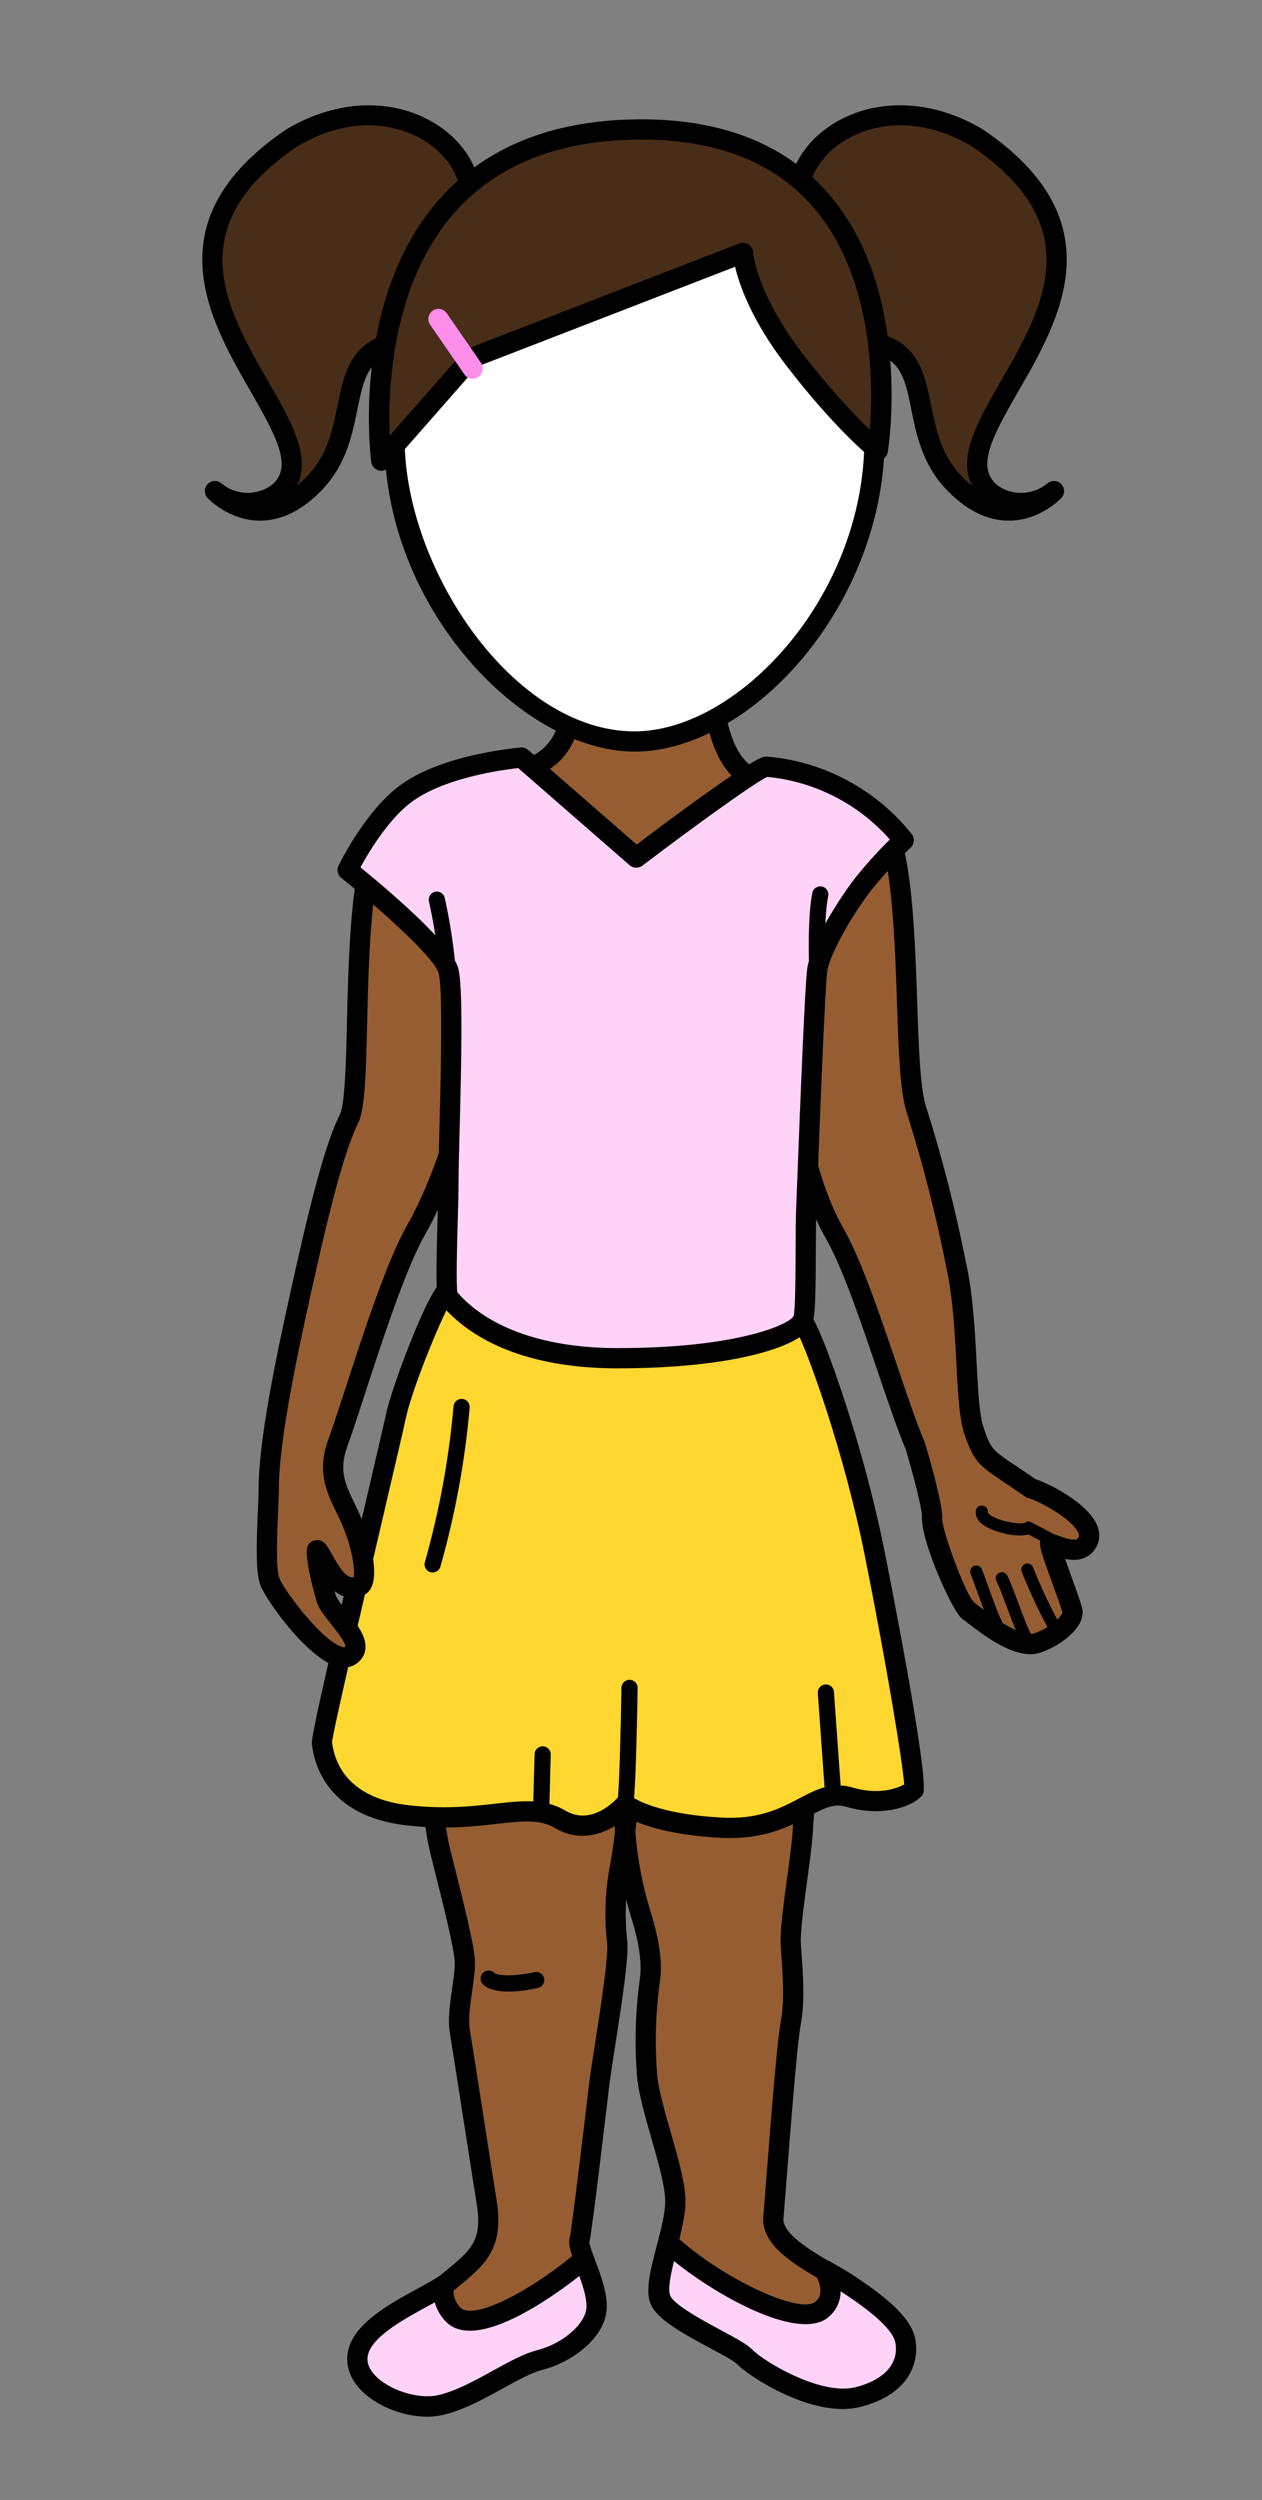 <svg xmlns="http://www.w3.org/2000/svg" xmlns:xlink="http://www.w3.org/1999/xlink" viewBox= "0 0 156 309" width="156px" height="309px">
<rect x="0" y="0" width="156" height="309" fill="#808080" stroke="none"/>
<g xmlns="http://www.w3.org/2000/svg" id="GirlV2.svg">
<path id="Body" fill="#955D31" d="M134.54,190.34C133.62,192.84,130.09,190.67,129.83,190.84C129.57,191.01,132.42,198.14,132.57,199.19C132.72,200.24,130.89,202.17,128.21,203.08C125.53,203.99,121.03,200.04,119.68,199.08C118.33,198.12,115.13,189.32,115.22,187.63C115.31,185.94,113.13,178.69,113.13,178.69C110.61,172.81,106.58,158.42,103.22,152.54C99.86,146.66,97.66,137.17,97.66,127.06C97.66,116.95,101.77,97.33,107.66,100.06C113.55,102.79,111.12,130.66,113.29,137.19C115.271,143.444,116.9,149.804,118.17,156.24C119.85,163.8,119.15,173.21,120.42,176.91C121.7,180.62,122,180.17,127.44,183.96C129.48,184.55,135.46,187.84,134.54,190.34zM78.37,109.68C87.8,109.68,99.89,98.35,93.61,96.44C87.33,94.53,88,81.57,88,81.57L70,80.11C71.12,85.19,71.84,93,65.13,95S68.94,109.68,78.37,109.68zM104.7,282.26C101.98,280.45,95.3,277.59,95.6,274.12C95.9,270.65,97.15,253.21,97.75,250.04C98.35,246.87,97.9,242.96,97.75,240.24C97.6,237.52,99.11,229.38,99.26,225.91C99.41,222.44,100.46,214.75,100.61,212.19C100.737,210.029,83.244,208.923,77.78,208.63L77.78,208.6L77.654,208.624C76.725,208.574,76.17,208.55,76.17,208.55L76.193,208.901L52.51,213.39C53.26,218.94,53.41,224.76,54.45,228.95C55.49,233.14,57.3,240.04,57.45,242.29C57.6,244.54,56.4,248.43,56.85,251.13C57.3,253.83,59.7,269.39,60.15,272.13C61.05,277.71,58.95,279.13,55.31,282.13C53.2,283.86,45.83,286.56,44.42,290.3C42.76,294.71,49.97,298.22,54.31,297.3C58.65,296.38,63.4,292.55,66.74,291.7C70.08,290.85,73.63,288.1,73.74,285.26C73.85,282.42,71.34,278.07,71.64,276.87C71.94,275.67,73.64,261.3,74.04,257.87C74.44,254.44,76.59,242.59,76.29,240.04C75.941,237.042,76.042,234.008,76.59,231.04C76.88,229.501,77.098,227.951,77.282,226.397C77.547,229.916,78.205,233.397,79.26,236.77C80.77,241.6,80.46,244.01,80.31,244.92C79.771,248.897,79.674,252.921,80.02,256.92C80.62,261.44,83.48,268.46,83.48,272.08C83.48,275.7,80.88,281.41,81.48,284C82.08,286.59,90.48,289.8,91.97,291.31C93.46,292.82,100.89,297.53,105.87,296.31C110.85,295.09,112.31,292.02,111.87,289.43C111.43,286.84,107.42,284.07,104.7,282.26zM39.18,191.61C39.68,191.52,41.48,197.47,44.49,196C45.44,195.5,45.05,191.91,43.63,188.41C42.21,184.91,40.16,182.75,41.76,178.35C43.93,172.35,48.09,157.87,51.45,151.99C54.81,146.11,58.91,134.47,58.91,124.39C58.91,114.31,54.48,95.94,48.45,100.81C42.45,105.68,45.22,134.12,43.12,138.33C41.02,142.54,38.8,152.43,37.12,160C35.44,167.57,33.22,178.12,33.22,184C33.22,186.27,32.62,193.43,33.34,195.44C34.06,197.45,40.79,206.44,43.34,204.61C45.54,203.06,40.94,199.51,40.34,197.61C39.74,195.71,38.93,191.68,39.18,191.61z"/>
<path id="Head" fill="#FFFFFF" d="M108.1,54.28C108.1,73.82,92.32,91.65,78.44,91.65C64.83,91.65,48.77,73.82,48.77,54.28C48.77,51.41,49.06,39.89,49.6,37.49C52.74,23.61,64.46,17.63,78.44,17.63C92.42,17.63,104.1,23.63,107.26,37.44C107.81,39.85,108.1,51.39,108.1,54.28z"/>
<path id="Skirt" fill="#FFD731" d="M108.12,192C105.12,177,99.57,162.71,98.85,162.83C92.023,166.058,84.551,167.689,77,167.6C69.012,167.576,61.282,164.768,55.14,159.66C54.07,160.5,49.77,171.11,48.94,175.04C48.578,176.754,46.769,184.442,44.853,192.656C45.138,194.392,45.038,195.712,44.49,196C44.335,196.076,44.186,196.12,44.038,196.158C43.64,197.87,43.246,199.569,42.867,201.211C43.83,202.54,44.448,203.829,43.34,204.61C42.982,204.867,42.54,204.904,42.046,204.785C40.72,210.589,39.749,215.012,39.79,215.38C39.91,216.45,40.53,223.26,50.42,224.38C60.31,225.5,65.04,222.38,69.29,224.89C73.54,227.4,77.29,223.02,77.29,223.02C77.29,223.02,80.13,225.43,89.19,225.91C98.25,226.39,100.5,220.78,105,222.13C109.5,223.48,112.69,221.7,113,221.13S111.12,207,108.12,192z"/>
<path id="BodyBorder" d="M135.713,190.772C135.227,192.095,134.083,192.845,132.638,192.801C132.304,192.794,131.974,192.749,131.659,192.683C131.901,193.374,132.176,194.131,132.398,194.75C133.318,197.292,133.729,198.462,133.808,199.012C134.1,201.067,131.338,203.337,128.612,204.263C128.21,204.4,127.789,204.462,127.356,204.462C124.637,204.462,121.475,202.027,119.66,200.63C119.375,200.411,119.136,200.226,118.955,200.098C117.706,199.21,113.821,190.396,113.972,187.563C114.025,186.556,112.83,182.044,111.953,179.117C110.975,176.819,109.777,173.287,108.51,169.55C106.466,163.519,104.148,156.684,102.135,153.16C101.238,151.591,100.432,149.804,99.727,147.849C99.801,145.948,99.917,142.89,100.053,139.47C100.978,144.316,102.431,148.639,104.305,151.92C106.438,155.653,108.797,162.61,110.878,168.748C112.141,172.473,113.333,175.992,114.279,178.198C114.297,178.241,114.313,178.285,114.327,178.33C114.701,179.576,116.564,185.88,116.468,187.696C116.409,189.066,119.338,197.097,120.429,198.08C120.604,198.203,120.869,198.407,121.185,198.65C121.311,198.747,121.462,198.863,121.623,198.985C121.394,198.378,121.127,197.647,120.803,196.749C120.492,195.891,120.199,195.081,119.981,194.523C119.83,194.137,120.021,193.702,120.406,193.551C120.794,193.401,121.228,193.59,121.378,193.976C121.6,194.543,121.897,195.367,122.213,196.239C122.735,197.683,123.524,199.866,123.763,200.209C123.839,200.32,123.871,200.446,123.884,200.573C124.442,200.924,125.019,201.248,125.573,201.498C125.282,200.818,124.932,199.903,124.469,198.658C124.002,197.4,123.519,196.099,123.172,195.42C122.983,195.052,123.13,194.6,123.499,194.411C123.87,194.223,124.319,194.37,124.508,194.739C124.895,195.495,125.371,196.778,125.875,198.135C126.382,199.498,127.139,201.537,127.479,201.963C127.595,201.952,127.705,201.93,127.808,201.896C128.459,201.675,129.01,201.399,129.482,201.11C128.295,198.896,127.223,196.602,126.303,194.276C126.151,193.89,126.339,193.454,126.724,193.302C127.112,193.15,127.546,193.339,127.697,193.723C128.567,195.921,129.575,198.087,130.688,200.183C131.082,199.793,131.304,199.456,131.33,199.288C131.266,198.966,130.562,197.021,130.048,195.6C128.856,192.303,128.418,191.087,128.6,190.434L127.105,189.657C125.789,190.072,123.231,189.433,122.038,188.79C120.704,188.072,120.542,187.25,120.642,186.689C120.712,186.288,121.082,186.042,121.487,186.099C121.887,186.159,122.165,186.546,122.118,186.949C122.128,186.995,122.26,187.207,122.76,187.475C124.083,188.182,126.249,188.421,126.668,188.228C126.9,188.009,127.182,188.006,127.466,188.155L130.377,189.668C130.552,189.717,130.729,189.776,130.909,189.843C131.39,190.02,132.116,190.288,132.695,190.301C133.19,190.329,133.275,190.16,133.367,189.909C133.422,189.759,133.338,189.54,133.259,189.382C132.425,187.733,128.709,185.628,127.093,185.16C126.962,185.122,126.838,185.063,126.726,184.985C125.723,184.286,124.897,183.733,124.206,183.271C120.957,181.096,120.386,180.641,119.238,177.318C119.238,177.317,119.238,177.316,119.237,177.315C118.574,175.382,118.413,172.234,118.227,168.589C118.029,164.731,117.805,160.358,116.949,156.511C115.69,150.122,114.059,143.758,112.099,137.567C111.25,135.015,111.074,129.776,110.871,123.711C110.688,118.236,110.443,110.94,109.458,106.128C110.123,105.422,110.804,104.731,111.509,104.063C112.74,108.486,113.092,115.326,113.37,123.627C113.559,129.254,113.737,134.57,114.477,136.796C116.471,143.092,118.124,149.547,119.397,155.998C120.29,160.021,120.521,164.505,120.723,168.461C120.9,171.917,121.053,174.901,121.602,176.501C122.507,179.125,122.623,179.204,125.597,181.194C126.261,181.638,127.049,182.165,127.997,182.824C129.796,183.419,134.185,185.673,135.489,188.254C136.04,189.342,135.915,190.224,135.713,190.772zM105.393,281.219C104.789,280.818,104.015,280.375,103.195,279.906C100.758,278.511,96.677,276.176,96.845,274.228C96.914,273.43,97.033,271.898,97.183,269.971C97.653,263.918,98.528,252.648,98.979,250.272C99.501,247.508,99.277,244.293,99.099,241.709C99.061,241.166,99.024,240.65,98.998,240.171C98.921,238.767,99.37,235.445,99.768,232.513C100.113,229.96,100.44,227.548,100.509,225.964C100.546,225.102,100.644,223.953,100.767,222.691C99.951,223.076,99.097,223.555,98.133,224.033C98.077,224.711,98.034,225.331,98.011,225.856C97.947,227.326,97.613,229.793,97.29,232.178C96.838,235.515,96.411,238.668,96.502,240.309C96.529,240.799,96.565,241.327,96.604,241.883C96.773,244.323,96.984,247.36,96.521,249.807C96.047,252.318,95.197,263.248,94.69,269.778C94.541,271.695,94.423,273.219,94.354,274.012C94.049,277.553,98.431,280.061,101.954,282.076C102.735,282.523,103.473,282.946,104.008,283.302C105.881,284.548,110.268,287.466,110.637,289.639C111.067,292.175,109.175,294.214,105.573,295.096C101.347,296.129,94.398,291.992,92.859,290.432C92.223,289.787,90.962,289.098,88.957,288.028C87.009,286.988,82.954,284.824,82.698,283.717C82.445,282.627,83.055,280.302,83.593,278.249C84.152,276.119,84.73,273.917,84.73,272.08C84.73,269.914,83.86,266.877,82.938,263.661C82.24,261.221,81.517,258.699,81.265,256.812C80.927,252.912,81.023,248.967,81.543,245.123C81.683,244.275,82.108,241.693,80.452,236.397C79.437,233.15,78.799,229.805,78.536,226.42C78.635,225.568,78.715,224.715,78.786,223.86C77.728,223.386,77.29,223.02,77.29,223.02C77.29,223.02,76.779,223.613,75.926,224.238C75.948,224.948,75.975,225.657,76.027,226.365C75.848,227.855,75.637,229.341,75.36,230.813C74.79,233.907,74.685,237.06,75.049,240.185C75.237,241.79,74.215,248.353,73.54,252.697C73.208,254.821,72.923,256.656,72.798,257.725C71.974,264.794,70.651,275.672,70.428,276.566C70.211,277.432,70.563,278.464,71.257,280.363C71.83,281.93,72.542,283.882,72.491,285.211C72.413,287.221,69.582,289.687,66.432,290.489C64.771,290.912,62.904,291.941,60.927,293.032C58.629,294.299,56.253,295.61,54.051,296.078C51.581,296.597,47.85,295.35,46.222,293.455C45.448,292.554,45.241,291.667,45.589,290.742C46.403,288.583,50.104,286.567,52.807,285.094C54.179,284.347,55.365,283.702,56.105,283.094L56.591,282.695C59.939,279.949,62.357,277.965,61.383,271.927C61.173,270.64,60.53,266.521,59.862,262.237C59.108,257.401,58.322,252.356,58.083,250.923C57.859,249.576,58.119,247.784,58.371,246.051C58.577,244.638,58.771,243.304,58.697,242.207C58.563,240.188,57.244,234.944,56.185,230.73L55.664,228.649C55.365,227.444,55.142,226.083,54.955,224.625C54.153,224.627,53.316,224.608,52.428,224.552C52.634,226.239,52.884,227.828,53.237,229.251L53.76,231.339C54.74,235.239,56.083,240.579,56.203,242.373C56.258,243.207,56.083,244.414,55.897,245.691C55.631,247.524,55.328,249.602,55.617,251.335C55.855,252.763,56.64,257.797,57.392,262.622C58.061,266.915,58.705,271.043,58.916,272.329C59.66,276.944,58.298,278.062,55.006,280.761L54.518,281.163C53.961,281.619,52.82,282.241,51.611,282.899C48.395,284.651,44.392,286.832,43.25,289.86C42.58,291.641,42.962,293.497,44.325,295.085C46.2,297.265,49.704,298.701,52.788,298.701C53.404,298.701,54.004,298.643,54.569,298.523C57.135,297.979,59.791,296.513,62.135,295.221C63.967,294.21,65.698,293.255,67.048,292.911C70.844,291.946,74.852,288.838,74.989,285.308C75.06,283.486,74.287,281.371,73.605,279.504C73.288,278.637,72.854,277.449,72.853,277.172C73.215,275.721,75.261,258.191,75.282,258.014C75.401,256.993,75.683,255.18,76.01,253.082C77.001,246.711,77.743,241.694,77.532,239.895C77.335,238.2,77.306,236.497,77.407,234.801C77.609,235.586,77.825,236.368,78.067,237.143C79.048,240.282,79.388,242.83,79.071,244.752C78.521,248.813,78.421,252.944,78.781,257.084C79.063,259.211,79.812,261.823,80.536,264.349C81.369,267.258,82.23,270.264,82.23,272.08C82.23,273.594,81.694,275.637,81.176,277.615C80.504,280.174,79.87,282.59,80.263,284.282C80.738,286.336,83.679,288.045,87.78,290.234C89.139,290.959,90.678,291.781,91.08,292.188C92.606,293.734,98.874,297.757,104.126,297.757C104.829,297.757,105.515,297.684,106.168,297.524C112.08,296.076,113.599,292.146,113.103,289.22C112.595,286.233,108.856,283.524,105.393,281.219zM45.155,203.904C45.382,202.323,44.117,200.735,42.894,199.201C42.347,198.513,41.666,197.659,41.532,197.234C41.477,197.058,41.421,196.868,41.364,196.667C42.36,197.45,43.596,197.826,45.073,197.106C47.311,195.927,45.865,190.594,44.788,187.94C44.471,187.158,44.133,186.459,43.806,185.781C42.673,183.438,41.855,181.746,42.935,178.775C43.547,177.085,44.297,174.782,45.166,172.116C47.28,165.626,50.175,156.74,52.536,152.61C53.522,150.884,54.509,148.802,55.433,146.501C55.438,146.172,55.44,145.862,55.44,145.58C55.44,144.216,55.521,141.423,55.605,138.157C54.084,143.676,52.002,148.504,50.365,151.37C47.877,155.722,45.056,164.382,42.788,171.341C41.927,173.987,41.182,176.272,40.585,177.923C39.145,181.883,40.37,184.417,41.555,186.869C41.864,187.51,42.185,188.173,42.472,188.879C43.634,191.745,43.885,194.183,43.719,194.952C42.87,195.115,42.004,193.898,40.983,192.028C40.447,191.045,39.988,190.201,38.959,190.379C38.919,190.386,38.88,190.396,38.842,190.407C38.516,190.498,38.22,190.739,38.059,191.036C37.436,192.189,39.13,197.929,39.148,197.986C39.422,198.854,40.159,199.779,40.939,200.758C41.534,201.504,42.771,203.058,42.69,203.527L42.611,203.594C42.593,203.607,42.474,203.621,42.244,203.548C39.724,202.763,35.024,196.435,34.517,195.018C34.067,193.763,34.264,189.307,34.381,186.644C34.429,185.545,34.47,184.603,34.47,183.999C34.47,178.423,36.539,168.389,38.34,160.27C39.862,153.415,42.161,143.054,44.239,138.888C45.095,137.171,45.228,133.165,45.39,126.232C45.501,121.445,45.646,115.307,46.316,110.314C45.435,109.562,44.652,108.911,44.066,108.43C43.288,113.125,43.052,119.243,42.891,126.174C42.772,131.236,42.65,136.471,42.001,137.772C39.956,141.873,37.948,150.498,35.9,159.729C34.07,167.972,31.97,178.18,31.97,183.999C31.97,184.578,31.93,185.481,31.883,186.535C31.7,190.698,31.594,194.273,32.163,195.862C32.871,197.837,37.953,204.83,41.5,205.935C41.887,206.055,42.235,206.104,42.546,206.104C43.227,206.104,43.728,205.87,44.06,205.631C44.677,205.197,45.056,204.6,45.155,203.904zM47.52,54.28C47.52,51.66,47.797,39.81,48.38,37.215C51.376,23.974,62.333,16.38,78.44,16.38C94.508,16.38,105.456,23.955,108.479,37.161C109.079,39.797,109.35,51.552,109.35,54.28C109.35,63.666,105.737,73.436,99.44,81.087C96.58,84.562,93.329,87.368,89.956,89.378C90.606,92.048,91.781,94.45,93.818,95.174C93.208,95.52,92.371,96.057,91.398,96.715C89.508,95.358,88.381,93.03,87.706,90.595C84.606,92.09,81.451,92.9,78.44,92.9C76.019,92.9,73.505,92.35,71.003,91.35C70.043,93.592,68.478,94.914,66.816,95.684L64.693,93.833C64.721,93.824,64.744,93.811,64.773,93.802C66.651,93.242,67.954,92.063,68.706,90.303C57.671,84.635,47.52,70.35,47.52,54.28zM50.02,54.28C50.02,70.201,63.401,90.4,78.44,90.4C91.229,90.4,106.85,73.732,106.85,54.28C106.85,50.933,106.532,39.87,106.041,37.718C103.302,25.747,93.241,18.88,78.44,18.88C58.125,18.88,52.415,30.712,50.819,37.766C50.334,39.922,50.02,50.947,50.02,54.28zM66.058,243.765C64.146,244.201,61.636,244.332,61.089,243.826C60.683,243.451,60.051,243.477,59.676,243.882C59.301,244.287,59.326,244.92,59.731,245.295C60.449,245.958,61.661,246.162,62.883,246.162C64.361,246.162,65.853,245.863,66.502,245.714C67.041,245.592,67.377,245.056,67.254,244.517C67.132,243.98,66.591,243.639,66.058,243.765z"/>
<path id="SkirtBorder" d="M114.099,221.726C113.396,223.021,109.422,224.759,104.641,223.327C103.145,222.879,102.006,223.419,99.959,224.5C97.782,225.648,94.859,227.188,90.26,227.188C89.892,227.188,89.514,227.178,89.124,227.158C82.476,226.806,79.007,225.447,77.47,224.614C75.606,226.285,72.167,228.041,68.654,225.967C66.736,224.834,64.634,225.071,61.458,225.428C58.583,225.755,55.007,226.157,50.279,225.622C40.578,224.524,38.847,218.221,38.553,215.563C38.497,215.063,38.899,212.941,40.882,204.277C41.851,204.857,42.72,205.055,43.34,204.61C43.355,204.599,43.363,204.586,43.378,204.575C42.122,210.059,41.136,214.5,41.043,215.334C41.36,217.954,43.024,222.285,50.561,223.137C55.006,223.64,58.427,223.255,61.177,222.945C62.916,222.748,64.468,222.576,65.923,222.658L66.081,216.823C66.095,216.27,66.544,215.842,67.107,215.85C67.659,215.866,68.095,216.325,68.08,216.878L67.915,222.964C68.596,223.149,69.263,223.423,69.926,223.814C73.205,225.752,76.217,222.35,76.343,222.204C76.355,222.191,76.372,222.187,76.384,222.174C76.559,220.262,76.734,214.12,76.82,208.614C76.829,208.067,77.275,207.63,77.82,207.63C77.825,207.63,77.83,207.63,77.836,207.63C78.388,207.638,78.829,208.094,78.82,208.645C78.766,212.077,78.624,219.407,78.37,222.244C79.233,222.764,82.32,224.294,89.257,224.662C93.814,224.898,96.468,223.514,98.793,222.289C99.837,221.739,100.85,221.205,101.925,220.909L101.093,209.271C101.053,208.721,101.468,208.242,102.019,208.203C102.579,208.152,103.048,208.579,103.087,209.129L103.914,220.692C104.378,220.716,104.854,220.781,105.36,220.932C108.665,221.923,111.013,221.009,111.771,220.555C111.614,218.081,109.668,206.112,106.895,192.245C104.369,179.621,99.996,167.473,98.44,164.394C91.73,167.398,84.325,168.924,76.986,168.85C69.198,168.827,61.591,166.221,55.422,161.485C53.991,164.213,50.868,171.959,50.163,175.299C49.888,176.602,48.812,181.207,47.449,187.036C46.384,191.595,44.995,197.538,43.782,202.813C43.46,201.918,42.649,200.898,41.881,199.935C42.158,198.738,42.456,197.451,42.777,196.066C43.297,196.279,43.866,196.305,44.49,196C45.298,195.575,45.134,192.916,44.195,189.978C44.457,188.853,44.728,187.692,45.015,186.467C46.32,180.883,47.447,176.06,47.717,174.782C48.417,171.468,52.771,159.93,54.369,158.677C54.832,158.313,55.486,158.322,55.939,158.699C61.843,163.609,69.324,166.327,77.004,166.351C84.338,166.431,91.7,164.828,98.315,161.7C98.42,161.65,98.53,161.616,98.645,161.597C99.621,161.438,100.393,161.31,103.813,171.342C105.123,175.182,107.583,182.94,109.346,191.755C109.577,192.91,114.996,220.076,114.099,221.726zM53.48,194.36C53.917,194.36,54.317,194.073,54.442,193.633C56.258,187.231,57.474,180.625,58.056,173.998C58.104,173.447,57.698,172.962,57.147,172.914C56.595,172.861,56.112,173.273,56.064,173.822C55.493,180.325,54.3,186.806,52.518,193.087C52.367,193.619,52.676,194.171,53.207,194.322C53.298,194.348,53.39,194.36,53.48,194.36z"/>
<path id="Shirt" fill="#FFD2F7" d="M64.46,93.63C60,94.1,53.39,95.39,49.6,98.54C45.81,101.69,42.97,107.54,42.97,107.54C42.97,107.54,54.65,116.84,55.44,120C56.23,123.16,55.44,141.32,55.44,145.58C55.44,149.84,54.91,159.91,55.44,160.39C55.97,160.87,60.82,167.88,76.34,167.88C91.86,167.88,98.78,164.71,99.26,163.13C99.74,161.55,99.51,153.24,99.67,149.3C99.83,145.36,100.67,122.37,101.03,119.84C101.39,117.31,104.5,112.11,106.71,109.27C108.245,107.35,109.916,105.542,111.71,103.86C107.54,98.613,101.389,95.32,94.71,94.76C93,95.1,78.65,106,78.65,106L64.46,93.63z"/>
<path id="ShirtBorder" d="M112.688,103.082C108.322,97.588,101.808,94.101,94.814,93.514C94.699,93.506,94.582,93.511,94.466,93.534C92.771,93.871,83.441,100.806,78.705,104.39L65.281,92.688C65.019,92.459,64.673,92.353,64.329,92.387C60.359,92.805,53.062,94.037,48.801,97.579C44.849,100.863,41.966,106.746,41.846,106.994C41.59,107.521,41.734,108.153,42.191,108.518C46.904,112.271,53.753,118.408,54.227,120.303C54.768,122.464,54.482,133.321,54.312,139.807C54.244,142.396,54.19,144.441,54.19,145.58C54.19,146.915,54.137,148.833,54.081,150.864C53.822,160.274,53.951,160.727,54.575,161.292L54.705,161.437C59.121,166.469,66.603,169.129,76.34,169.129C91.049,169.129,99.605,166.294,100.456,163.494C100.794,162.381,100.829,159.419,100.848,154.674C100.855,152.646,100.863,150.731,100.919,149.351L101.033,146.41C101.314,139.136,101.971,122.102,102.268,120.016C102.566,117.914,105.38,113.014,107.687,110.05C109.18,108.183,110.821,106.407,112.564,104.772C113.04,104.327,113.094,103.592,112.688,103.082zM105.724,108.503C104.625,109.915,103.206,112.036,102.026,114.166C102.08,112.903,102.186,111.671,102.378,110.769C102.494,110.229,102.149,109.697,101.609,109.582C101.07,109.466,100.537,109.811,100.423,110.351C99.924,112.684,99.949,116.777,99.996,118.755C99.906,119.076,99.833,119.384,99.793,119.664C99.515,121.614,99.001,134.23,98.535,146.314L98.421,149.249C98.363,150.675,98.355,152.613,98.348,154.665C98.336,157.728,98.32,161.924,98.094,162.693C97.447,163.744,91.09,166.629,76.34,166.629C67.472,166.629,60.456,164.2,56.583,159.789C56.567,159.77,56.551,159.751,56.536,159.735C56.369,158.588,56.495,154.014,56.58,150.933C56.637,148.884,56.69,146.949,56.69,145.58C56.69,144.473,56.746,142.341,56.811,139.873C57.056,130.554,57.228,121.998,56.653,119.697C56.581,119.41,56.425,119.08,56.233,118.732C55.962,116.138,55.542,113.533,54.976,110.983C54.856,110.443,54.324,110.103,53.783,110.224C53.244,110.343,52.904,110.878,53.024,111.417C53.331,112.799,53.591,114.2,53.811,115.605C50.91,112.47,46.598,108.867,44.553,107.209C45.479,105.508,47.711,101.735,50.399,99.502C54.076,96.445,60.812,95.314,64.053,94.933L77.829,106.942C78.275,107.332,78.935,107.353,79.406,106.996C85.962,102.016,93.404,96.654,94.848,96.027C100.687,96.58,106.139,99.374,110.002,103.766C108.487,105.252,107.054,106.838,105.724,108.503z"/>
<path id="Shoes" fill="#FFD2F7" d="M111.93,289.43C111.51,286.84,107.48,284.07,104.76,282.26C104.04,281.77,103.02,281.21,101.93,280.58C102.8,282.26,103.14,284.12,101.61,285.44C98.61,288.01,87.68,281.9,82.61,277.22C81.93,279.85,81.18,282.45,81.61,283.98C82.25,286.56,90.61,289.78,92.1,291.29C93.59,292.8,101.02,297.51,106,296.29S112.35,292,111.93,289.43zM56.26,286.31C55.14,285.364,54.61,283.893,54.87,282.45C52.32,284.19,45.75,286.78,44.42,290.29C42.76,294.7,49.97,298.21,54.31,297.29C58.65,296.37,63.4,292.54,66.74,291.69C70.08,290.84,73.63,288.09,73.74,285.25C73.83,283.44,72.84,281.03,72.18,279.25C68,282.86,59.3,288.61,56.26,286.31z"/>
<path id="ShoesBorder" d="M113.163,289.229C112.679,286.249,108.929,283.532,105.464,281.227C104.866,280.82,104.094,280.379,103.275,279.911L102.556,279.498C102.075,279.219,101.468,279.292,101.066,279.675C100.665,280.059,100.564,280.662,100.819,281.154C102.007,283.447,101.125,284.207,100.797,284.491C98.868,286.142,89.145,281.553,83.458,276.301C83.136,276.003,82.68,275.899,82.258,276.021C81.836,276.145,81.511,276.482,81.4,276.907L81.239,277.526C80.56,280.126,79.918,282.582,80.397,284.281C80.901,286.312,83.825,288.016,87.902,290.202C89.263,290.931,90.806,291.757,91.21,292.167C92.735,293.714,99.001,297.737,104.253,297.736C104.957,297.736,105.644,297.663,106.297,297.503C112.124,296.077,113.664,292.294,113.163,289.229zM105.702,295.076C101.489,296.104,94.527,291.971,92.989,290.412C92.353,289.765,91.09,289.074,89.083,287.998C87.141,286.957,83.099,284.791,82.813,283.641C82.572,282.785,82.903,281.145,83.319,279.476C88.847,283.936,98.857,289.446,102.427,286.386C103.078,285.824,103.9,284.798,103.917,283.201C103.969,283.234,104.019,283.268,104.067,283.302C105.946,284.552,110.347,287.477,110.695,289.631C110.696,289.631,110.696,289.632,110.696,289.632C111.111,292.173,109.245,294.208,105.702,295.076zM73.352,278.815C73.21,278.431,72.888,278.141,72.492,278.039C72.096,277.936,71.673,278.036,71.363,278.303C66.181,282.781,58.979,286.72,57.039,285.332C56.281,284.674,55.922,283.659,56.1,282.671C56.19,282.176,55.973,281.675,55.55,281.401C55.127,281.128,54.581,281.132,54.166,281.418C53.549,281.837,52.605,282.352,51.606,282.896C48.395,284.646,44.397,286.823,43.25,289.849C42.58,291.63,42.961,293.487,44.326,295.074C46.2,297.255,49.704,298.69,52.788,298.69C53.404,298.69,54.003,298.632,54.569,298.512C57.135,297.968,59.791,296.503,62.134,295.21C63.967,294.2,65.698,293.245,67.048,292.901C70.844,291.936,74.852,288.828,74.989,285.311C75.083,283.422,74.235,281.167,73.555,279.356L73.352,278.815zM66.432,290.478C64.771,290.901,62.904,291.931,60.927,293.022C58.629,294.29,56.252,295.6,54.051,296.067C51.581,296.587,47.85,295.341,46.222,293.445C45.448,292.544,45.241,291.656,45.589,290.733C46.406,288.576,50.103,286.562,52.802,285.091C53.13,284.913,53.444,284.742,53.744,284.577C54.024,285.609,54.611,286.553,55.453,287.265C55.47,287.279,55.488,287.293,55.506,287.307C59.415,290.264,68.21,283.985,71.615,281.318C72.099,282.664,72.545,284.117,72.491,285.201C72.413,287.211,69.581,289.677,66.432,290.478z"/>
<path id="Hair" fill="#482D18" d="M122.38,60.85C113.46,53,146,34.2,120.89,17.09C110.76,10.969,100.842,15.701,98.943,22.267C94.536,18.511,88.248,16,79.31,16C69.639,16,62.821,18.719,58.019,22.751C56.477,15.938,46.292,10.819,36,17.09C10.88,34.2,43.38,53,34.46,60.85C32.124,62.669,28.835,62.606,26.57,60.7C26.57,60.7,32.23,66.79,39,59.58C44.69,53.52,41.349,44.885,47.617,42.693C46.285,50.48,47.13,56.94,47.13,56.94L58.26,44.26L91.83,31.26C91.83,31.26,92.18,36.65,98.26,44.52C104.34,52.39,108.51,55.67,108.51,55.67C108.51,55.67,109.453,49.758,108.569,42.5C115.71,44.317,111.936,53.321,117.83,59.58C124.62,66.79,130.28,60.7,130.28,60.7C128.012,62.608,124.719,62.67,122.38,60.85z"/>
<path id="HairBorder" d="M129.476,59.743C127.67,61.261,125.008,61.313,123.206,59.912C120.688,57.696,122.583,54.078,125.884,48.358C131.019,39.459,138.052,27.272,121.536,16.02C115.819,12.566,109.317,12.055,104.144,14.658C101.515,15.98,99.532,17.965,98.411,20.257C93.463,16.604,87.067,14.75,79.31,14.75C70.94,14.75,64.016,16.749,58.632,20.688C57.554,18.207,55.474,16.052,52.665,14.646C47.488,12.056,41.016,12.571,35.296,16.057C18.832,27.272,25.847,39.46,30.97,48.359C34.262,54.078,36.152,57.696,33.692,59.864C31.834,61.311,29.177,61.26,27.375,59.743C26.869,59.318,26.12,59.359,25.664,59.838C25.209,60.317,25.205,61.067,25.654,61.551C25.76,61.665,28.293,64.343,32.121,64.353C32.128,64.353,32.136,64.353,32.143,64.353C34.857,64.353,37.471,63.035,39.911,60.436C42.81,57.349,43.54,53.75,44.184,50.577C44.628,48.386,45.007,46.617,45.949,45.381C45.227,51.763,45.838,56.699,45.891,57.103C45.954,57.589,46.297,57.993,46.767,58.136C46.886,58.172,47.008,58.19,47.13,58.19C47.484,58.19,47.828,58.039,48.069,57.765L58.997,45.315L90.865,32.974C91.399,35.233,92.931,39.666,97.271,45.284C103.375,53.186,107.562,56.515,107.737,56.653C108.086,56.926,108.552,56.996,108.965,56.834C109.378,56.673,109.674,56.305,109.744,55.867C109.807,55.475,110.529,50.72,110.052,44.565C111.632,45.758,112.087,47.832,112.638,50.562C113.28,53.741,114.008,57.345,116.92,60.437C119.367,63.036,121.985,64.353,124.702,64.353C124.711,64.353,124.721,64.353,124.729,64.353C128.56,64.34,131.09,61.665,131.196,61.551C131.646,61.067,131.642,60.317,131.186,59.838S129.98,59.319,129.476,59.743zM46.479,41.822C43.112,43.385,42.405,46.768,41.734,50.08C41.128,53.067,40.501,56.155,38.089,58.725C37.63,59.214,37.168,59.646,36.703,60.021C38.538,56.495,35.903,51.917,33.137,47.112C27.989,38.169,22.154,28.033,36.65,18.157C41.649,15.111,47.078,14.646,51.545,16.881C54.072,18.146,55.855,20.118,56.587,22.331C55.771,23.06,54.996,23.841,54.264,24.675C49.757,29.812,47.534,36.129,46.479,41.822zM107.526,53.113C105.78,51.45,102.849,48.415,99.249,43.756C93.526,36.349,93.081,31.223,93.077,31.179C93.052,30.782,92.838,30.421,92.503,30.206C92.166,29.991,91.748,29.95,91.379,30.094L57.809,43.094C57.621,43.167,57.453,43.284,57.32,43.435L48.161,53.87C47.942,48.128,48.417,35.13,56.144,26.324C61.426,20.303,69.221,17.25,79.31,17.25C88.662,17.25,95.833,20.095,100.623,25.707C108.088,34.45,107.941,47.753,107.526,53.113zM118.74,58.723C116.317,56.151,115.692,53.058,115.089,50.067C114.381,46.565,113.63,42.981,109.73,41.563C108.931,35.792,106.964,29.289,102.533,24.093C101.868,23.313,101.162,22.582,100.417,21.899C101.225,19.868,102.92,18.071,105.267,16.891C109.735,14.645,115.193,15.108,120.185,18.123C134.726,28.031,128.879,38.167,123.719,47.109C120.943,51.918,118.299,56.5,120.176,60.057C119.694,59.673,119.216,59.229,118.74,58.723z"/>
<path id="barret" fill="#FF8DEA" d="M58.431,46.81C58.034,46.81,57.644,46.622,57.401,46.27L53.171,40.14C52.779,39.571,52.922,38.793,53.49,38.401C54.057,38.009,54.836,38.15,55.229,38.72L59.459,44.85C59.851,45.419,59.708,46.197,59.14,46.589C58.923,46.738,58.676,46.81,58.431,46.81z"/>
</g>
</svg>